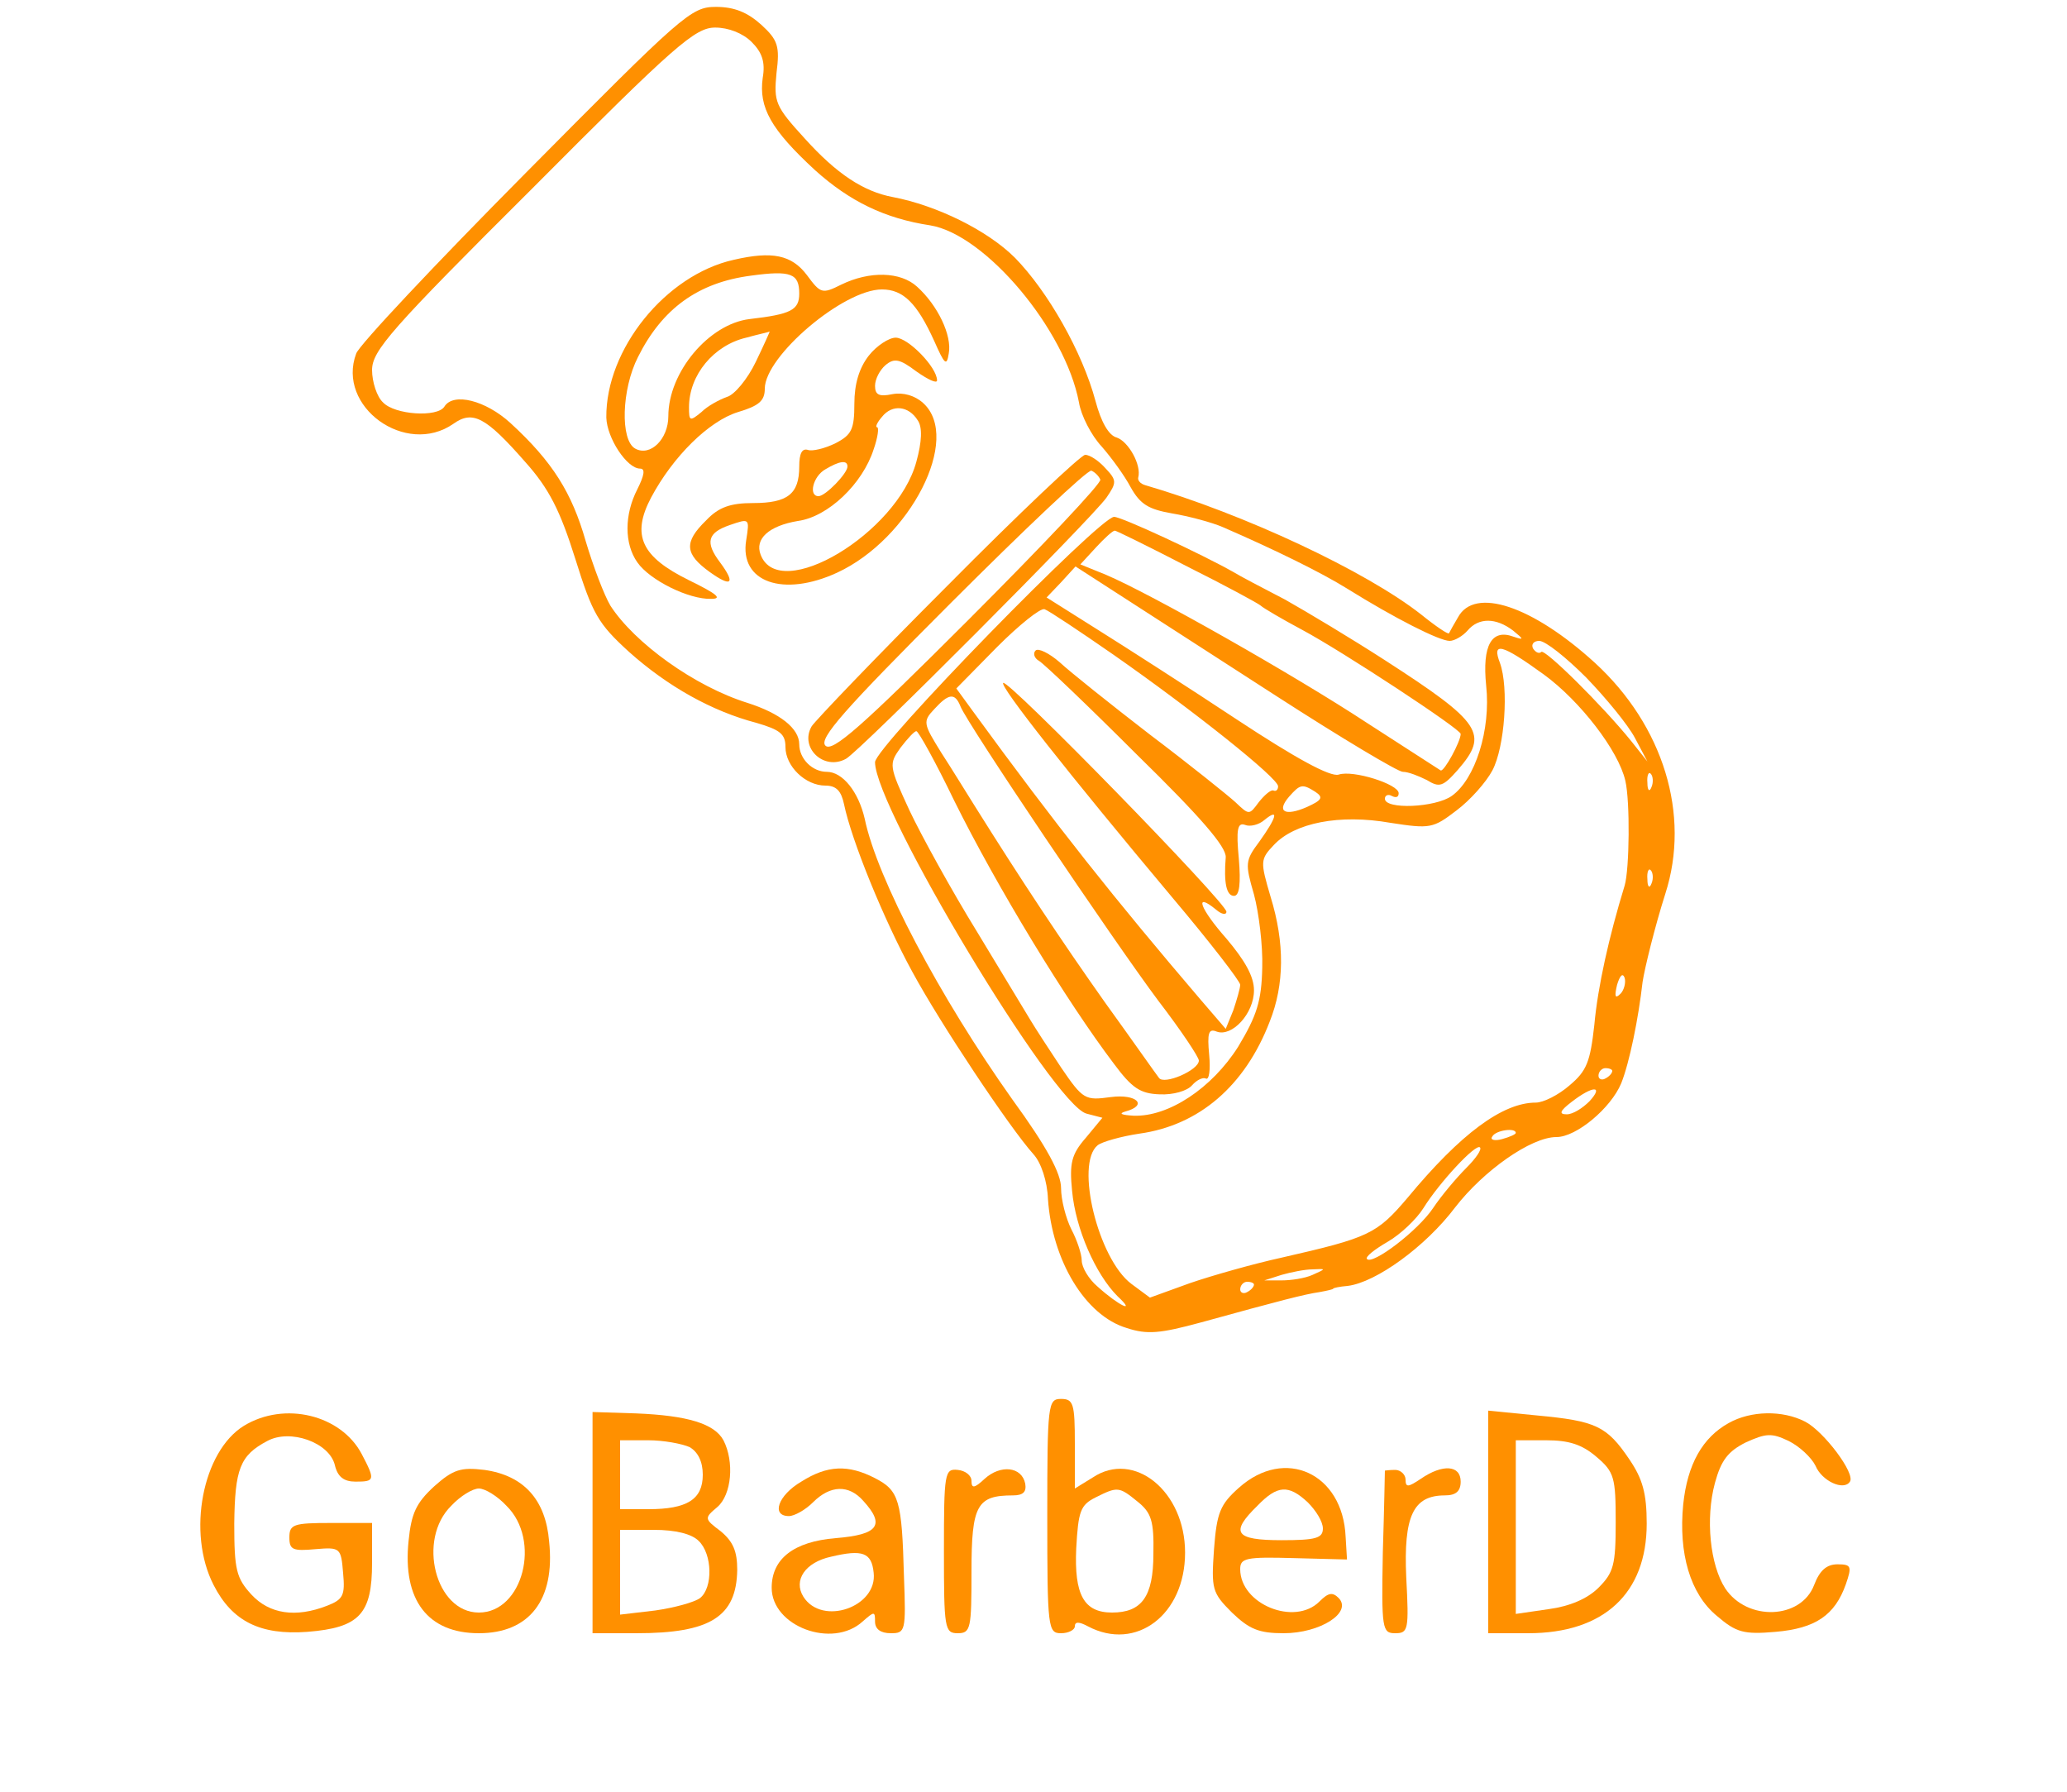 <?xml version="1.0" standalone="no"?>
<!DOCTYPE svg PUBLIC "-//W3C//DTD SVG 20010904//EN"
 "http://www.w3.org/TR/2001/REC-SVG-20010904/DTD/svg10.dtd">
<svg version="1.0" xmlns="http://www.w3.org/2000/svg"
 width="300pt" height="260pt" viewBox="0 0 300 260"
 preserveAspectRatio="xMidYMid meet">
<g transform="translate(0,260) scale(0.1,-0.1)"
fill="#ff9000" stroke="none">
<path d="M763 2349 c-131 -132 -242 -250 -246 -262 -29 -77 72 -150 141 -102
28 20 47 10 104 -55 35 -39 51 -71 73 -141 25 -80 33 -94 78 -135 56 -50 120
-86 185 -103 34 -10 42 -16 42 -35 0 -28 29 -56 58 -56 16 0 23 -8 27 -27 11
-53 58 -168 99 -243 40 -74 141 -226 176 -265 11 -12 20 -39 21 -65 6 -89 54
-169 114 -187 30 -10 49 -8 108 8 116 32 151 41 172 44 11 2 20 4 20 5 0 1 9
3 21 4 41 5 113 57 156 114 41 53 110 102 147 102 29 0 79 42 94 78 12 30 25
94 31 147 3 20 18 81 33 128 37 115 -3 244 -102 335 -91 83 -175 111 -199 66
-6 -10 -12 -21 -13 -23 -1 -2 -19 10 -40 27 -80 63 -257 146 -401 188 -7 2
-11 7 -10 11 5 18 -14 52 -31 58 -12 3 -23 23 -31 53 -19 71 -69 159 -117 208
-40 40 -114 76 -177 88 -43 8 -82 34 -128 85 -43 47 -45 53 -41 95 5 39 2 48
-22 70 -20 18 -39 26 -66 26 -36 0 -48 -11 -276 -241z m328 190 c15 -15 20
-29 16 -52 -6 -43 12 -75 76 -134 50 -45 101 -70 167 -80 80 -13 196 -151 216
-257 3 -19 18 -48 33 -64 14 -16 33 -42 42 -59 14 -25 26 -32 60 -38 24 -4 58
-13 74 -20 76 -33 143 -66 180 -89 69 -43 134 -76 149 -76 7 0 19 7 26 15 16
19 41 19 66 0 16 -13 16 -14 1 -9 -32 12 -46 -12 -40 -71 7 -64 -16 -136 -50
-160 -24 -17 -97 -20 -97 -4 0 5 5 7 10 4 6 -3 10 -2 10 4 0 13 -66 34 -87 27
-12 -4 -63 24 -148 80 -71 47 -163 106 -203 131 l-73 46 21 22 21 23 62 -40
c34 -22 138 -89 231 -149 93 -60 175 -109 182 -109 8 0 23 -6 35 -12 18 -11
23 -10 45 15 45 52 35 68 -106 159 -48 31 -113 70 -145 88 -33 17 -67 35 -75
40 -46 26 -162 80 -173 80 -21 0 -347 -334 -347 -356 0 -67 259 -498 307 -510
l23 -6 -24 -29 c-21 -24 -24 -37 -20 -77 5 -55 34 -121 66 -153 28 -26 2 -14
-29 14 -13 11 -23 28 -23 38 0 9 -7 30 -15 45 -8 16 -15 43 -15 60 0 21 -20
59 -71 129 -105 148 -196 320 -214 407 -9 39 -32 68 -55 68 -21 0 -40 19 -40
40 0 23 -28 45 -75 60 -77 24 -164 87 -199 141 -9 15 -25 57 -36 94 -20 70
-48 115 -109 171 -36 33 -83 45 -96 24 -10 -16 -72 -12 -89 6 -9 8 -16 30 -16
47 0 28 27 59 233 264 207 208 236 233 265 233 19 0 40 -8 53 -21z m632 -761
c56 -28 104 -54 107 -57 3 -3 30 -19 60 -35 58 -31 230 -144 230 -151 0 -11
-24 -55 -29 -53 -3 2 -51 33 -107 69 -105 69 -313 187 -379 215 l-37 15 23 25
c12 13 24 24 27 24 2 0 49 -23 105 -52z m-107 -128 c116 -81 239 -179 239
-191 0 -5 -3 -8 -7 -6 -4 1 -13 -7 -21 -17 -14 -19 -14 -19 -34 0 -11 10 -67
55 -124 98 -57 44 -116 91 -131 105 -15 13 -31 21 -35 17 -4 -4 -2 -11 5 -15
7 -4 71 -65 142 -136 93 -91 130 -134 129 -149 -3 -37 1 -56 12 -56 8 0 10 18
7 54 -4 42 -2 53 9 49 7 -3 20 0 28 7 22 18 18 4 -7 -31 -21 -28 -21 -32 -8
-77 7 -26 13 -74 12 -106 -1 -49 -8 -70 -35 -115 -38 -60 -101 -102 -152 -100
-17 1 -22 3 -12 6 34 9 17 26 -21 21 -37 -5 -40 -4 -72 43 -18 27 -38 58 -44
68 -6 10 -41 68 -78 129 -37 60 -81 140 -98 176 -30 65 -30 67 -13 91 10 13
20 24 23 24 3 0 28 -45 55 -101 62 -125 163 -291 232 -382 26 -35 38 -43 66
-44 20 -1 40 5 47 13 7 8 16 12 20 10 5 -3 7 13 5 34 -3 32 -1 39 11 34 22 -8
54 26 54 60 0 20 -13 43 -40 75 -38 43 -48 69 -15 42 8 -7 15 -8 15 -3 0 13
-318 339 -324 332 -5 -5 95 -132 246 -312 54 -64 98 -121 98 -126 0 -5 -5 -22
-10 -37 l-11 -27 -37 43 c-123 144 -209 252 -330 418 l-24 33 59 60 c32 32 63
57 69 55 6 -2 51 -32 100 -66z m686 -33 c29 -30 61 -69 71 -88 l18 -34 -23 29
c-42 52 -126 135 -131 130 -3 -3 -8 -1 -12 5 -3 6 1 11 9 11 9 0 39 -24 68
-53z m-61 4 c52 -38 108 -110 118 -154 7 -30 6 -128 -1 -152 -23 -75 -39 -147
-44 -202 -6 -54 -11 -67 -36 -88 -16 -14 -38 -25 -49 -25 -48 0 -109 -45 -186
-138 -45 -53 -56 -58 -183 -87 -41 -9 -101 -26 -133 -37 l-58 -21 -27 20 c-48
36 -82 174 -49 201 6 5 34 13 61 17 86 12 153 69 189 163 21 53 22 113 1 181
-15 51 -15 54 5 75 30 32 95 45 169 32 58 -9 62 -8 96 18 20 15 43 41 52 58
18 34 24 120 11 156 -12 31 2 28 64 -17z m-847 -46 c9 -24 222 -340 287 -427
33 -43 59 -82 59 -87 0 -14 -51 -36 -58 -25 -4 5 -39 55 -78 109 -63 89 -122
178 -189 285 -12 19 -34 55 -49 78 -26 42 -27 45 -10 63 21 23 30 24 38 4z
m1003 -117 c-3 -8 -6 -5 -6 6 -1 11 2 17 5 13 3 -3 4 -12 1 -19z m-488 -7 c12
-8 10 -12 -12 -22 -32 -14 -45 -7 -26 15 16 18 19 19 38 7z m488 -133 c-3 -8
-6 -5 -6 6 -1 11 2 17 5 13 3 -3 4 -12 1 -19z m-45 -160 c-8 -8 -9 -4 -5 13 4
13 8 18 11 10 2 -7 -1 -18 -6 -23z m-12 -112 c0 -3 -4 -8 -10 -11 -5 -3 -10
-1 -10 4 0 6 5 11 10 11 6 0 10 -2 10 -4z m-33 -44 c-10 -10 -24 -19 -33 -19
-12 0 -10 5 7 18 31 24 47 24 26 1z m-107 -46 c0 -2 -9 -6 -20 -9 -11 -3 -18
-1 -14 4 5 9 34 13 34 5z m-72 -51 c-14 -14 -36 -40 -48 -58 -22 -33 -88 -83
-96 -74 -3 3 11 14 30 25 19 11 42 33 52 49 23 37 76 94 82 88 3 -3 -6 -16
-20 -30z m-223 -155 c-11 -5 -31 -8 -45 -8 l-25 0 25 8 c14 4 34 8 45 8 20 1
20 1 0 -8z m-85 -14 c0 -3 -4 -8 -10 -11 -5 -3 -10 -1 -10 4 0 6 5 11 10 11 6
0 10 -2 10 -4z"/>
<path d="M1065 2223 c-99 -22 -186 -130 -185 -229 1 -30 30 -74 49 -74 8 0 6
-10 -4 -30 -19 -37 -19 -79 0 -106 18 -26 75 -54 107 -53 17 0 9 7 -32 27 -69
34 -84 65 -55 120 32 60 84 111 126 124 30 9 39 16 39 34 0 47 114 144 170
144 31 0 51 -20 76 -75 15 -34 18 -37 21 -18 5 26 -16 70 -46 97 -24 22 -69
23 -110 3 -28 -14 -30 -13 -50 14 -22 29 -50 35 -106 22z m95 -49 c0 -24 -12
-30 -72 -37 -59 -7 -118 -77 -118 -141 0 -33 -26 -59 -48 -47 -22 12 -20 86 4
133 35 70 87 108 164 118 58 8 70 3 70 -26z m-63 -99 c-12 -25 -31 -48 -42
-51 -11 -4 -28 -13 -37 -22 -17 -14 -18 -13 -18 7 0 47 36 90 83 101 18 5 33
8 34 9 1 1 -8 -19 -20 -44z"/>
<path d="M1261 2084 c-14 -18 -21 -41 -21 -70 0 -37 -4 -45 -27 -57 -16 -8
-34 -12 -40 -10 -9 3 -13 -5 -13 -24 0 -40 -17 -53 -67 -53 -33 0 -50 -6 -68
-25 -33 -32 -31 -49 5 -75 32 -23 38 -17 15 14 -22 29 -18 43 14 54 29 10 29
10 24 -22 -10 -61 54 -83 132 -47 106 49 181 195 125 246 -12 11 -29 16 -45
13 -19 -4 -25 -1 -25 12 0 10 7 23 15 30 13 11 21 9 45 -9 17 -12 30 -18 30
-13 0 19 -42 62 -60 62 -10 0 -28 -12 -39 -26z m71 -94 c7 -10 6 -31 -2 -60
-28 -104 -199 -206 -226 -135 -9 23 12 42 54 49 44 6 94 54 110 104 6 17 8 32
5 32 -3 0 0 7 7 15 15 19 39 16 52 -5z m-102 -67 c0 -10 -32 -43 -42 -43 -15
0 -8 29 10 39 20 12 32 14 32 4z"/>
<path d="M1375 1750 c-104 -104 -192 -196 -197 -204 -18 -31 18 -65 50 -47 21
12 356 348 378 379 15 22 15 25 -2 43 -9 10 -22 19 -29 19 -6 0 -96 -85 -200
-190z m222 154 c2 -5 -85 -97 -192 -204 -155 -155 -197 -192 -207 -182 -10 10
27 52 182 207 107 107 199 194 204 192 5 -2 11 -8 13 -13z"/>
<path d="M1520 400 c0 -163 1 -170 20 -170 11 0 20 5 20 10 0 7 6 7 19 0 70
-37 141 17 141 107 0 89 -74 149 -134 109 l-26 -16 0 65 c0 58 -2 65 -20 65
-19 0 -20 -7 -20 -170z m131 21 c20 -16 24 -28 23 -76 0 -62 -17 -85 -60 -85
-41 0 -55 26 -52 93 3 54 6 63 28 74 32 16 34 16 61 -6z"/>
<path d="M354 531 c-60 -37 -83 -155 -44 -231 27 -53 68 -73 136 -68 76 6 94
26 94 100 l0 58 -60 0 c-54 0 -60 -2 -60 -21 0 -18 5 -20 38 -17 36 3 37 2 40
-35 3 -32 0 -38 -23 -47 -46 -18 -84 -12 -110 16 -22 24 -25 36 -25 103 1 79
8 99 48 120 33 18 90 -2 98 -35 4 -17 13 -24 30 -24 28 0 29 2 9 40 -30 57
-112 77 -171 41z"/>
<path d="M860 391 l0 -161 64 0 c107 0 145 24 146 92 0 27 -6 41 -24 56 -24
18 -24 19 -5 35 21 18 25 66 9 97 -13 24 -52 36 -127 39 l-63 2 0 -160z m141
109 c12 -7 19 -21 19 -40 0 -36 -23 -50 -79 -50 l-41 0 0 50 0 50 41 0 c22 0
49 -5 60 -10z m13 -136 c20 -19 21 -68 2 -83 -8 -6 -37 -14 -65 -18 l-51 -6 0
62 0 61 49 0 c32 0 55 -6 65 -16z"/>
<path d="M2160 391 l0 -161 58 0 c110 0 172 58 172 159 0 44 -6 65 -25 93 -33
49 -49 56 -134 64 l-71 7 0 -162z m157 95 c26 -22 28 -30 28 -95 0 -62 -3 -73
-25 -95 -16 -16 -42 -27 -72 -31 l-48 -7 0 126 0 126 44 0 c33 0 52 -6 73 -24z"/>
<path d="M2509 535 c-38 -21 -60 -60 -66 -118 -7 -71 10 -130 49 -162 28 -24
39 -27 85 -23 58 5 86 24 102 69 9 26 8 29 -12 29 -16 0 -26 -9 -34 -30 -19
-50 -97 -53 -129 -5 -22 34 -29 101 -15 153 9 33 19 46 45 59 29 13 37 14 62
2 16 -8 33 -24 39 -36 9 -22 41 -37 50 -23 8 12 -38 73 -65 87 -33 17 -79 16
-111 -2z"/>
<path d="M630 443 c-26 -24 -33 -39 -37 -79 -9 -86 28 -134 102 -134 73 0 111
48 102 133 -5 61 -37 96 -94 104 -34 4 -45 1 -73 -24z m105 -28 c51 -50 24
-155 -40 -155 -63 0 -90 106 -40 155 13 14 31 25 40 25 9 0 27 -11 40 -25z"/>
<path d="M1163 450 c-34 -20 -44 -50 -18 -50 8 0 24 9 35 20 25 25 52 26 73 2
32 -35 22 -49 -40 -54 -61 -5 -93 -30 -93 -72 0 -56 88 -89 132 -49 17 15 18
15 18 0 0 -11 8 -17 23 -17 21 0 22 3 19 82 -3 111 -7 125 -42 143 -39 20 -69
19 -107 -5z m105 -132 c6 -50 -75 -78 -102 -35 -15 24 3 50 40 58 46 11 59 6
62 -23z"/>
<path d="M1370 349 c0 -112 1 -119 20 -119 19 0 20 7 20 90 0 96 8 110 60 110
15 0 20 5 18 17 -5 25 -36 28 -59 7 -15 -14 -19 -14 -19 -3 0 8 -9 15 -20 16
-19 2 -20 -4 -20 -118z"/>
<path d="M1798 441 c-27 -24 -32 -36 -36 -89 -4 -58 -3 -63 26 -92 25 -24 39
-30 75 -30 53 0 100 30 80 51 -9 9 -15 8 -28 -5 -36 -36 -115 -4 -115 47 0 16
8 18 78 16 l77 -2 -2 33 c-4 92 -88 131 -155 71z m100 -21 c12 -12 22 -28 22
-38 0 -14 -10 -17 -60 -17 -68 0 -75 11 -35 50 29 30 45 31 73 5z"/>
<path d="M2010 466 c0 -1 -1 -54 -3 -119 -2 -111 -1 -117 18 -117 19 0 20 5
16 81 -4 89 10 119 56 119 16 0 23 6 23 20 0 24 -26 26 -58 4 -18 -12 -22 -13
-22 -1 0 7 -7 14 -15 14 -8 0 -15 -1 -15 -1z"/>
</g>
</svg>
